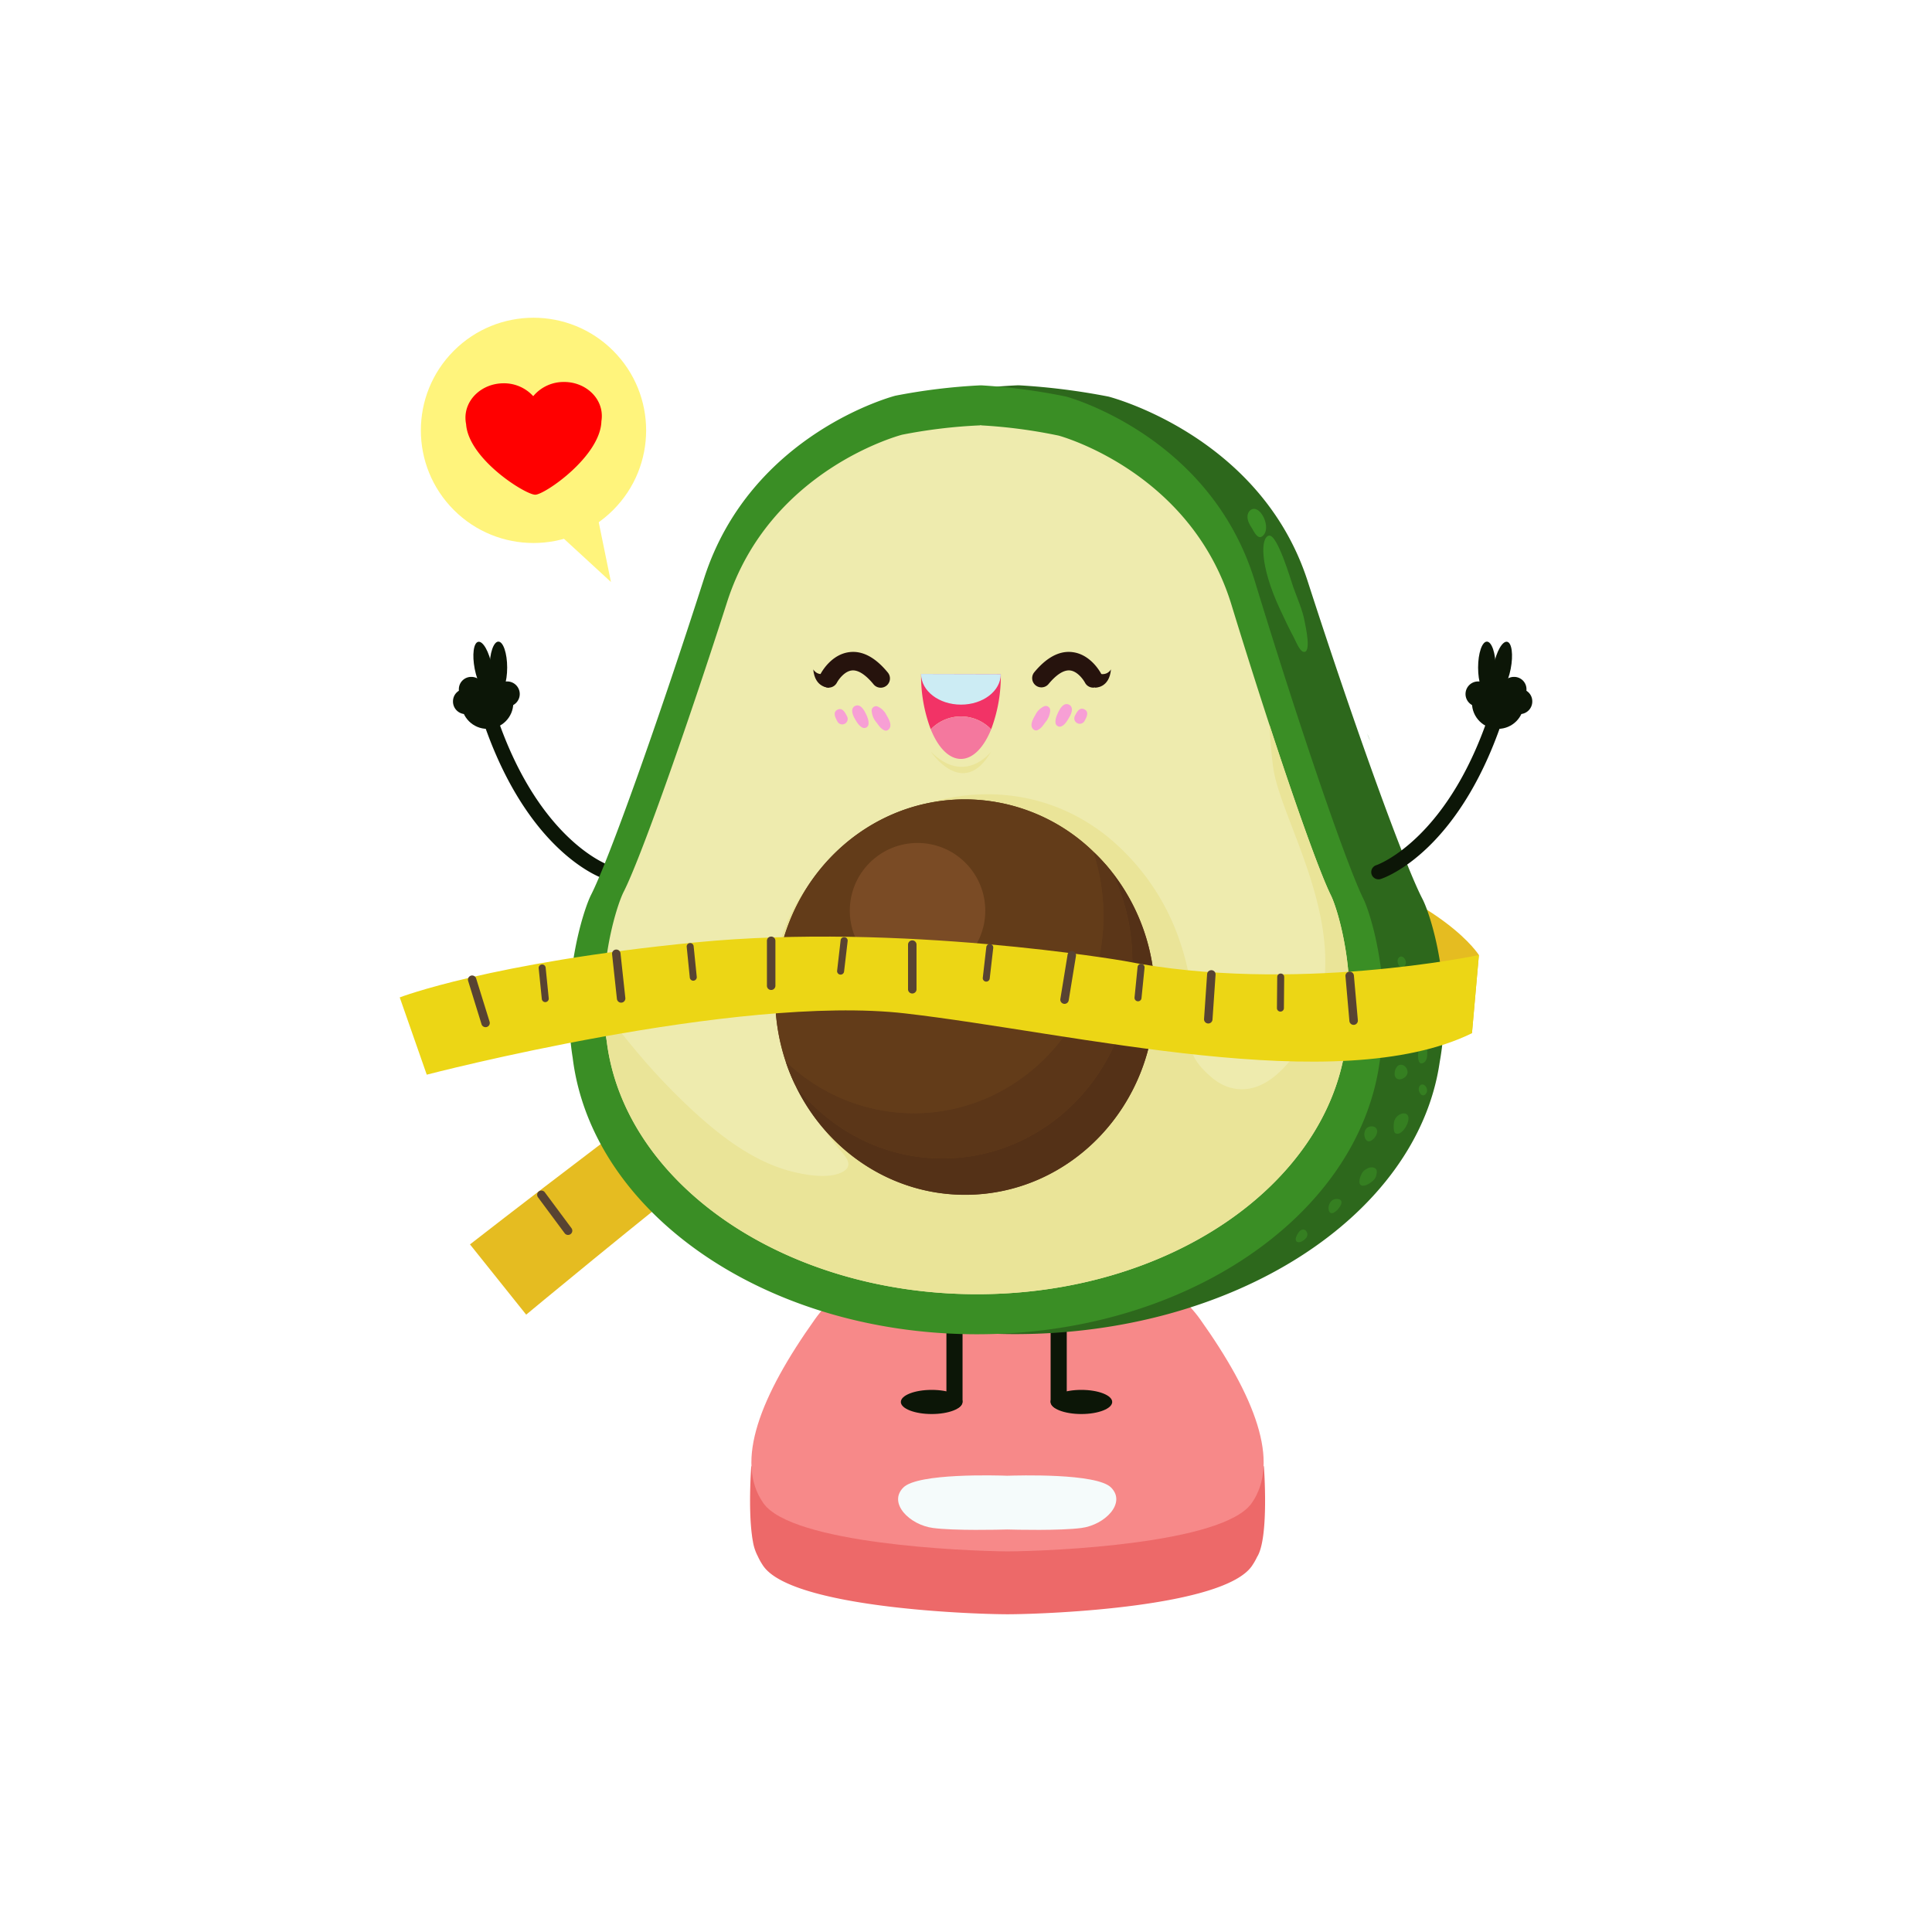 <svg xmlns="http://www.w3.org/2000/svg" xmlns:xlink="http://www.w3.org/1999/xlink" viewBox="0 0 800 800"><defs><style>.cls-1{mask:url(#mask);}.cls-2,.cls-3,.cls-31,.cls-33,.cls-5,.cls-6{mix-blend-mode:multiply;}.cls-2{fill:url(#radial-gradient);}.cls-3{fill:url(#radial-gradient-2);}.cls-4{mask:url(#mask-3);}.cls-5{fill:url(#radial-gradient-3);}.cls-6{fill:url(#radial-gradient-4);}.cls-7{isolation:isolate;}.cls-8{fill:#fff;}.cls-9{fill:#ed6969;}.cls-10{fill:#f78989;}.cls-11{fill:#f5fbfb;}.cls-12{fill:#fff47c;}.cls-13{fill:red;}.cls-14{fill:#e5bc21;}.cls-15{fill:#584332;}.cls-16{fill:#0c1607;}.cls-17{fill:#2d681c;}.cls-18{opacity:0.6;}.cls-19{fill:#3a8e25;}.cls-20{fill:#eeebae;}.cls-21{fill:#eae498;}.cls-22{fill:#633c19;}.cls-23{fill:#543117;}.cls-24{fill:#5b3618;}.cls-25{fill:#7a4b25;}.cls-26{fill:#f23366;}.cls-27{fill:#f4789e;}.cls-28{fill:#ccecf4;}.cls-29{fill:#f79fd5;}.cls-30{mask:url(#mask-5);}.cls-31,.cls-33{opacity:0.9;}.cls-31{fill:url(#radial-gradient-5);}.cls-32{mask:url(#mask-7);}.cls-33{fill:url(#radial-gradient-6);}.cls-34{fill:#26130d;}.cls-35{fill:#ecd615;}.cls-36{filter:url(#luminosity-noclip-3);}.cls-37{filter:url(#luminosity-noclip);}</style><filter id="luminosity-noclip" x="331.89" y="-8592" width="50.03" height="32766" filterUnits="userSpaceOnUse" color-interpolation-filters="sRGB"><feFlood flood-color="#fff" result="bg"/><feBlend in="SourceGraphic" in2="bg"/></filter><mask id="mask" x="331.89" y="-8592" width="50.03" height="32766" maskUnits="userSpaceOnUse"><g class="cls-37"/></mask><radialGradient id="radial-gradient" cx="-55419.39" cy="-77939.12" r="283.58" gradientTransform="matrix(0, -0.07, 0.09, 0.01, 7411.77, -2897.67)" gradientUnits="userSpaceOnUse"><stop offset="0" stop-color="#fff"/><stop offset="1"/></radialGradient><radialGradient id="radial-gradient-2" cx="-26530.05" cy="-30212.5" r="118.79" gradientTransform="matrix(0.03, -0.16, 0.21, 0.04, 7402.6, -2929.62)" gradientUnits="userSpaceOnUse"><stop offset="0" stop-color="#fff"/><stop offset="0.24" stop-color="#fdfdfd"/><stop offset="0.38" stop-color="#f4f4f4"/><stop offset="0.49" stop-color="#e6e6e6"/><stop offset="0.58" stop-color="#d2d2d2"/><stop offset="0.67" stop-color="#b9b9b9"/><stop offset="0.75" stop-color="#999"/><stop offset="0.83" stop-color="#737373"/><stop offset="0.9" stop-color="#484848"/><stop offset="0.97" stop-color="#181818"/><stop offset="1"/></radialGradient><filter id="luminosity-noclip-3" x="413.88" y="-8592" width="50.03" height="32766" filterUnits="userSpaceOnUse" color-interpolation-filters="sRGB"><feFlood flood-color="#fff" result="bg"/><feBlend in="SourceGraphic" in2="bg"/></filter><mask id="mask-3" x="413.88" y="-8592" width="50.03" height="32766" maskUnits="userSpaceOnUse"><g class="cls-36"/></mask><radialGradient id="radial-gradient-3" cx="-55306.27" cy="-77012.84" r="283.58" xlink:href="#radial-gradient"/><radialGradient id="radial-gradient-4" cx="-26442.96" cy="-29829.38" r="118.79" xlink:href="#radial-gradient-2"/><mask id="mask-5" x="331.89" y="277.16" width="50.03" height="39.76" maskUnits="userSpaceOnUse"><g class="cls-1"><path class="cls-2" d="M357.88,277.31c13.8,1.34,24.56,11.26,24,22.16s-12.16,18.64-26,17.3-24.56-11.27-24-22.16S344.07,276,357.88,277.31Z"/></g></mask><filter id="luminosity-noclip-5" x="331.89" y="277.16" width="50.03" height="39.76" filterUnits="userSpaceOnUse" color-interpolation-filters="sRGB"><feFlood flood-color="#fff" result="bg"/><feBlend in="SourceGraphic" in2="bg"/></filter><radialGradient id="radial-gradient-5" cx="-26530.05" cy="-30212.5" r="118.79" gradientTransform="matrix(0.03, -0.16, 0.21, 0.04, 7402.6, -2929.62)" gradientUnits="userSpaceOnUse"><stop offset="0" stop-color="#f5535e"/><stop offset="0.8" stop-color="#f5535c"/><stop offset="1" stop-color="#f55359"/></radialGradient><mask id="mask-7" x="413.88" y="277.16" width="50.03" height="39.76" maskUnits="userSpaceOnUse"><g class="cls-4"><path class="cls-5" d="M439.87,277.31c13.8,1.34,24.56,11.26,24,22.16s-12.16,18.64-26,17.3-24.56-11.27-24-22.16S426.06,276,439.87,277.31Z"/></g></mask><filter id="luminosity-noclip-6" x="413.88" y="277.16" width="50.03" height="39.76" filterUnits="userSpaceOnUse" color-interpolation-filters="sRGB"><feFlood flood-color="#fff" result="bg"/><feBlend in="SourceGraphic" in2="bg"/></filter><radialGradient id="radial-gradient-6" cx="-26442.96" cy="-29829.38" r="118.79" xlink:href="#radial-gradient-5"/></defs><g class="cls-7"><g id="Layer_1" data-name="Layer 1"><rect class="cls-8" width="800" height="800"/><path class="cls-9" d="M523.35,607.09l-4.89,2.84c-4.48-11.42-11.93-24.1-21.56-37.64-21.74-30.52-75.18-29.16-79.71-29-4.53-.17-58-1.53-79.7,29-9.63,13.53-17.07,26.2-21.56,37.62l-4.85-2.82s-1.28,16.92.28,28.6c.1.87.24,1.73.4,2.57a19.87,19.87,0,0,0,2,6.09,26,26,0,0,0,2.34,4.13c11.76,16.86,83.17,19.87,100.78,19.95h.68c17.62-.08,89-3.09,100.79-19.95a27.26,27.26,0,0,0,2.19-3.8C525.59,636.81,523.35,607.09,523.35,607.09Z"/><path class="cls-10" d="M496.9,546.21c-21.74-30.53-75.18-29.18-79.71-29-4.53-.18-58-1.53-79.7,29-22.71,31.89-33.34,59.1-21.42,76.18,11.76,16.85,83.17,19.86,100.78,20h.68c17.62-.09,89-3.1,100.79-20C530.23,605.31,519.61,578.1,496.9,546.21Z"/><path class="cls-11" d="M460.06,615.94c-6-6-38.7-5-43-4.87-4.3-.16-37-1.14-43,4.87-6.45,6.45,2.57,15.47,12.24,16.76,8.82,1.18,27.57.72,30.76.63,3.21.09,21.95.55,30.77-.63C457.49,631.41,466.51,622.39,460.06,615.94Z"/><circle class="cls-12" cx="220.91" cy="178.21" r="46.64" transform="translate(-61.31 208.4) rotate(-45)"/><path class="cls-13" d="M192.74,173.23c-.17-7.82,6.73-14.32,15.41-14.51a16.35,16.35,0,0,1,12.65,5.33,16.36,16.36,0,0,1,12.4-5.88c8.68-.19,15.86,6,16,13.82a12.64,12.64,0,0,1-.17,2.39c-.38,14.55-23.39,30.39-27.37,30.47S194,190.14,193,175.61A13.35,13.35,0,0,1,192.74,173.23Z"/><polyline class="cls-12" points="228.8 218.75 252.98 240.99 246.57 209.65"/><path class="cls-14" d="M612.38,395.47s-14.07-22.81-67.67-38.82-92.14-32-180.56,31.63c-86.53,62.23-169.54,127-169.54,127l23.27,29.09s173.49-144.47,217.57-164,76.59-.28,99.55,7.08,74.51,40.37,74.51,40.37Z"/><path class="cls-15" d="M300.75,434.56a1.43,1.43,0,0,0-.66,1.93L305.7,448a1.46,1.46,0,0,0,1.94.66,1.44,1.44,0,0,0,.66-1.93l-5.62-11.47A1.45,1.45,0,0,0,300.75,434.56Z"/><path class="cls-15" d="M252.31,471.18a1.46,1.46,0,0,0-.66,1.94l5.62,11.46a1.47,1.47,0,0,0,1.94.66,1.45,1.45,0,0,0,.66-1.95l-5.62-11.45A1.45,1.45,0,0,0,252.31,471.18Z"/><path class="cls-15" d="M411.8,358.33a1.45,1.45,0,0,0-1,1.78l3.37,12.32a1.43,1.43,0,0,0,1.77,1,1.45,1.45,0,0,0,1-1.78l-3.36-12.31A1.46,1.46,0,0,0,411.8,358.33Z"/><path class="cls-15" d="M322.64,418.4a1.73,1.73,0,0,0-.93,2.29L329,437.82a1.75,1.75,0,0,0,3.23-1.37l-7.26-17.13A1.74,1.74,0,0,0,322.64,418.4Z"/><path class="cls-15" d="M223.13,493.33a1.75,1.75,0,0,0-.36,2.45l11.09,14.94a1.76,1.76,0,0,0,2.82-2.1l-11.09-14.93A1.76,1.76,0,0,0,223.13,493.33Z"/><path class="cls-15" d="M273.32,454.09a1.76,1.76,0,0,0-.6,2.41l9.56,15.95a1.76,1.76,0,0,0,3-1.81l-9.57-15.95A1.78,1.78,0,0,0,273.32,454.09Z"/><path class="cls-16" d="M252.29,363.93a3,3,0,0,0,1.8-1.89,3,3,0,0,0-1.93-3.79c-.4-.13-31-10.92-48.19-67.06a3,3,0,1,0-5.76,1.77c18.22,59.51,50.72,70.58,52.09,71A3,3,0,0,0,252.29,363.93Z"/><path class="cls-16" d="M193.69,293.81c2.07,5.44,7,8.62,11,7.1s5.58-7.16,3.51-12.6-7-8.63-11-7.11S191.63,288.36,193.69,293.81Z"/><path class="cls-16" d="M205.65,292.5c-1.26,2-1.09,4.35.37,5.28s3.67.06,4.93-1.93,1.1-4.36-.37-5.28S206.91,290.5,205.65,292.5Z"/><circle class="cls-16" cx="201.8" cy="291.06" r="10.75"/><path class="cls-16" d="M202.73,276.43c0,5.93,1.63,10.74,3.64,10.74s3.64-4.81,3.64-10.74-1.63-10.75-3.64-10.75S202.73,270.49,202.73,276.43Z"/><path class="cls-16" d="M204.8,287.17a5.21,5.21,0,1,0,5.21-5A5.1,5.1,0,0,0,204.8,287.17Z"/><path class="cls-16" d="M190,285.29a5.21,5.21,0,1,0,5.2-5A5.1,5.1,0,0,0,190,285.29Z"/><path class="cls-16" d="M187.58,290.28a5.21,5.21,0,1,0,5.21-5A5.1,5.1,0,0,0,187.58,290.28Z"/><path class="cls-16" d="M196.57,277c1.14,5.82,3.65,10.24,5.6,9.85s2.61-5.41,1.47-11.23-3.65-10.24-5.6-9.86S195.43,271.14,196.57,277Z"/><path class="cls-16" d="M438.38,583.3a3.34,3.34,0,0,0,3.34-3.34V522.79a3.34,3.34,0,0,0-6.68,0V580A3.33,3.33,0,0,0,438.38,583.3Z"/><path class="cls-16" d="M435,580.52c0,2.76,5.72,5,12.77,5s12.77-2.25,12.77-5-5.71-5-12.77-5S435,577.75,435,580.52Z"/><path class="cls-16" d="M395.23,583.3a3.33,3.33,0,0,1-3.34-3.34V522.79a3.34,3.34,0,0,1,6.68,0V580A3.34,3.34,0,0,1,395.23,583.3Z"/><path class="cls-16" d="M398.57,580.52c0,2.76-5.72,5-12.78,5s-12.77-2.25-12.77-5,5.72-5,12.77-5S398.57,577.75,398.57,580.52Z"/><path class="cls-17" d="M589,372.22c-7.58-14.61-28-71.05-47.52-131.55S459,164.22,459,164.22a275.58,275.58,0,0,0-37-4.67v0h-.67v0a276.17,276.17,0,0,0-37.05,4.28s-63.19,15.34-83.59,75.6-41.59,116.52-49.39,131c-3.42,6.39-13.37,35.91-8,67.48,8.3,63.81,83.59,114,175.63,114.51s168-49,177.22-112.64C601.89,408.29,592.36,378.64,589,372.22Z"/><g class="cls-18"><path class="cls-19" d="M568.49,488.93c-1.44,1.32-3.92,2.71-5.12,1.69s.19-4.57,1.09-5.52c1.24-1.3,3.7-2.54,5.27-1.07.73.69.23,2.78-.23,3.7A4.7,4.7,0,0,1,568.49,488.93Z"/><path class="cls-19" d="M582.18,466.49c-1.15,2-3,3.66-4.46,2.69-.82-.54-.65-3.71-.47-4.63a4.64,4.64,0,0,1,3.6-3.5C583.9,460.76,583.6,464,582.18,466.49Z"/><path class="cls-19" d="M582.83,443.77a2.29,2.29,0,0,1,0,.37c-.17,2.5-4.73,4.3-5.31,1a4.68,4.68,0,0,1,1.2-3.74C580.55,440,582.71,441.74,582.83,443.77Z"/><path class="cls-19" d="M593.38,413.19c-.85,1.95-2.73,3.88-4.17,3.11-3-1.57,2.13-10.07,4.42-5.81A3.36,3.36,0,0,1,593.38,413.19Z"/><path class="cls-19" d="M554.26,500.43a6.13,6.13,0,0,1-2.2,1.8c-3,1.06-2.63-6.18,1.82-5.75C556.33,496.72,555.58,498.83,554.26,500.43Z"/><path class="cls-19" d="M591,436.1c0,1.59-.25,3.38-1.69,4.06-2.47,1.15-2.19-3.4-2-4.67s.25-2.86,1.72-3.29c1.65-.48,2.1.84,2,2.26C591,434.93,591,435.5,591,436.1Z"/><path class="cls-19" d="M568.53,471.77c-1.08,1-2.41,1.28-3.18-.25-.86-1.73-.36-4.46,1.71-5,1.64-.46,3.29.31,3.21,2.18A5.1,5.1,0,0,1,568.53,471.77Z"/><path class="cls-19" d="M540.65,512.82c-.89,1-2.54,1.92-3.54,1.4-1.54-.82.42-4,1.33-4.65,1.74-1.34,3.47.65,2.74,2.47A2.76,2.76,0,0,1,540.65,512.82Z"/><path class="cls-19" d="M590.76,452.33a2,2,0,0,1-.37.61c-1.71,2-3.65-1.45-2.64-3.08C589.06,447.73,591.57,450.33,590.76,452.33Z"/><path class="cls-19" d="M580.21,423a2.35,2.35,0,0,1-.71.06c-2.62-.21-1-3.81.94-3.95C582.94,418.91,582.31,422.46,580.21,423Z"/><path class="cls-19" d="M582,399.35a2.21,2.21,0,0,1-.38.61c-1.7,2-3.64-1.45-2.64-3.08C580.27,394.75,582.77,397.35,582,399.35Z"/></g><path class="cls-19" d="M564.55,372.18c-7.17-14.6-26.45-71-44.95-131.53s-78.11-76.43-78.11-76.43a247.67,247.67,0,0,0-35.05-4.65v0h-.62v0a246.87,246.87,0,0,0-35.09,4.29s-59.84,15.36-79.18,75.63S252.13,356,244.74,370.55c-3.24,6.39-12.67,35.91-7.6,67.48,7.84,63.8,79.12,114,166.27,114.45s159.07-49,167.86-112.69C576.75,408.25,567.73,378.61,564.55,372.18Z"/><path class="cls-20" d="M551.11,370.77c-6.58-13.28-24.24-65-41.2-120.39s-71.53-70-71.53-70a214,214,0,0,0-32.06-4.24v-.07a.89.89,0,0,1-.21,0,.84.84,0,0,1-.37,0v.07A214.2,214.2,0,0,0,373.57,180s-54.76,14.05-72.49,69.27-36.08,106.75-42.83,120c-3,5.88-11.63,33-7,61.85,7.2,58.42,72.48,104.38,152.3,104.78s145.68-44.84,153.71-103.19C562.27,403.84,554,376.68,551.11,370.77Z"/><path class="cls-21" d="M403.53,535.9c79.78.41,145.68-44.84,153.71-103.19,5-28.87-3.2-56-6.13-61.94-4.53-9.16-14.34-36.59-25.55-70.9.53,7.74,1.09,14.17,1.7,18.31,3.47,23.78,37.4,73.25,12.39,113.29-6,9.65-15.92,21.72-28.8,19.23-4.59-.88-7.92-3.31-11.2-6.42-3.52-3.34-6.41-7.22-6.8-12.22-.34-4.44,1.51-8.6,1.28-13.2a105.62,105.62,0,0,0-5.4-28.55,95.46,95.46,0,0,0-30.21-43.93c-30.78-24.69-71.72-22-103,.3-1.5,1.07-3,2.18-4.44,3.32l-.78.62c-28,22.31-37,55-24.35,88.35a139.25,139.25,0,0,0,20,35c2.83,3.69,9,8.49,2.4,11.56-5.32,2.47-13.63,1.17-19.14-.1-17.77-4.08-33.11-16.65-46-29A268.68,268.68,0,0,1,264,435.9q-4-4.77-7.85-9.67c-1.25-1.6-6.09-6.13-6.16-8.12a105,105,0,0,0,1.22,13C258.43,489.54,323.71,535.5,403.53,535.9Z"/><path class="cls-22" d="M399.11,331a76.59,76.59,0,0,1,53.51,21.54,80.52,80.52,0,0,1,7.79,8.5,83.52,83.52,0,0,1,17.8,51.34c.27,45.19-34.71,82.07-78.13,82.33-30.87.18-57.62-18.24-70.64-45.12a83.58,83.58,0,0,1-4.15-10.21A84.54,84.54,0,0,1,321,413.35C320.71,368.11,355.69,331.29,399.11,331Z"/><path class="cls-23" d="M390.73,479.68c43.42-.26,78.4-37.13,78.13-82.33a84,84,0,0,0-8.45-36.27,83.52,83.52,0,0,1,17.8,51.34c.27,45.19-34.71,82.07-78.13,82.33-30.87.18-57.62-18.24-70.64-45.12C344,468.08,366,479.83,390.73,479.68Z"/><path class="cls-22" d="M460.41,361.08a80.52,80.52,0,0,0-7.79-8.5"/><path class="cls-22" d="M325.29,439.42a83.58,83.58,0,0,0,4.15,10.21"/><path class="cls-24" d="M390.73,479.68c-24.69.15-46.77-11.6-61.29-30.05a83.58,83.58,0,0,1-4.15-10.21A76.56,76.56,0,0,0,378.78,461c43.42-.26,78.41-37.13,78.14-82.33a85.19,85.19,0,0,0-4.3-26.07,80.52,80.52,0,0,1,7.79,8.5,84,84,0,0,1,8.45,36.27C469.13,442.55,434.15,479.42,390.73,479.68Z"/><path class="cls-22" d="M399.11,331a76.59,76.59,0,0,1,53.51,21.54,85.19,85.19,0,0,1,4.3,26.07c.27,45.2-34.72,82.07-78.14,82.33a76.56,76.56,0,0,1-53.49-21.56A84.54,84.54,0,0,1,321,413.35C320.71,368.11,355.69,331.29,399.11,331Z"/><circle class="cls-25" cx="379.93" cy="377.1" r="28.05" transform="translate(-155.37 379.1) rotate(-45)"/><path class="cls-26" d="M410.41,302a62.55,62.55,0,0,0,4-22.85l-33-.1a62.41,62.41,0,0,0,4,22.95,17.29,17.29,0,0,1,25,0Z"/><path class="cls-27" d="M397.88,314.25c5,0,9.5-4.74,12.53-12.24a17.29,17.29,0,0,0-25,0C388.42,309.49,392.89,314.24,397.88,314.25Z"/><path class="cls-28" d="M414.4,279.14c0,7-7.4,12.65-16.51,12.63s-16.49-5.68-16.49-12.71Z"/><path class="cls-29" d="M434.87,294.06a1.84,1.84,0,0,0-2.37-1.66,7.43,7.43,0,0,0-3.79,3.66c-.76,1.31-1.75,3-1.56,4.54.14,1.09,1.26,2.25,2.46,1.72,1.54-.68,2.33-2,3.28-3.28A8.22,8.22,0,0,0,434.87,294.06Z"/><path class="cls-29" d="M442.68,291.8c-2-1-3.45,1.13-4.21,2.59s-1.59,3.32-1.4,4.89a1.76,1.76,0,0,0,2.65,1.38c1.32-.69,2.3-2.34,3-3.58C443.64,295.6,444.75,292.88,442.68,291.8Z"/><path class="cls-29" d="M449.05,293.74c-2.1-1.11-3.25,1.27-4,2.77a2.26,2.26,0,0,0,4,2.09C449.85,297.14,451.15,294.84,449.05,293.74Z"/><path class="cls-29" d="M360.93,294.17a1.84,1.84,0,0,1,2.36-1.67,7.43,7.43,0,0,1,3.81,3.66c.76,1.3,1.76,3,1.57,4.52-.13,1.1-1.26,2.26-2.46,1.74-1.53-.68-2.33-2-3.29-3.28A8.18,8.18,0,0,1,360.93,294.17Z"/><path class="cls-29" d="M354,292.35c2-1,3.45,1.13,4.22,2.59s1.6,3.31,1.41,4.88a1.75,1.75,0,0,1-2.64,1.39c-1.32-.68-2.31-2.33-3-3.57C353.1,296.16,352,293.44,354,292.35Z"/><path class="cls-29" d="M346.75,293.89c2.1-1.11,3.25,1.27,4,2.76a2.25,2.25,0,1,1-4,2.1C346,297.29,344.65,295,346.75,293.89Z"/><g class="cls-18"><g class="cls-30"><g class="cls-30"><path class="cls-31" d="M357.88,277.31c13.8,1.34,24.56,11.26,24,22.16s-12.16,18.64-26,17.3-24.56-11.27-24-22.16S344.07,276,357.88,277.31Z"/></g></g></g><g class="cls-18"><g class="cls-32"><g class="cls-32"><path class="cls-33" d="M439.87,277.31c13.8,1.34,24.56,11.26,24,22.16s-12.16,18.64-26,17.3-24.56-11.27-24-22.16S426.06,276,439.87,277.31Z"/></g></g></g><path class="cls-34" d="M452.66,284.73a3.82,3.82,0,0,1-3.39-2.05c-.7-1.31-3.17-4.76-6.22-5.06-3.24-.33-6.64,2.91-8.92,5.68a3.83,3.83,0,0,1-5.91-4.87c5.07-6.15,10.33-9,15.66-8.42,7.65.81,11.73,8.27,12.17,9.12a3.81,3.81,0,0,1-1.63,5.16A3.73,3.73,0,0,1,452.66,284.73Z"/><path class="cls-34" d="M343.14,284.73a3.85,3.85,0,0,0,3.4-2.05c.69-1.31,3.17-4.76,6.22-5.06,3.23-.33,6.63,2.91,8.91,5.68a3.83,3.83,0,1,0,5.91-4.87c-5.06-6.15-10.32-9-15.65-8.42-7.65.81-11.74,8.27-12.18,9.12a3.83,3.83,0,0,0,1.63,5.16A3.76,3.76,0,0,0,343.14,284.73Z"/><path class="cls-21" d="M410.41,311.22s-10.82,14.19-25,0C385.4,311.22,398.83,331.32,410.41,311.22Z"/><path class="cls-19" d="M525.48,221.79c-3.47.58-4.05,12.16,4.63,30.69,1.82,3.88,3.64,7.78,5.67,11.55.65,1.22,2.29,5.4,3.82,5.84,3.64,1.05,1-10.52.66-12.39-.87-4.85-3.1-9.75-4.75-14.38C534.66,240.7,529,221.22,525.48,221.79Z"/><path class="cls-19" d="M517.56,211.43a2.68,2.68,0,0,0-.59.8c-1.05,2.11.11,4.47,1.27,6.24.83,1.28,2.45,5.07,4.42,3.6C527,218.85,521.54,207.84,517.56,211.43Z"/><path class="cls-34" d="M453.49,284.73s5.87.27,6.54-7.57c0,0-1.73,3.51-6.54,1.2"/><path class="cls-34" d="M343.3,284.73s-5.87.27-6.55-7.57c0,0,1.74,3.51,6.55,1.2"/><path class="cls-19" d="M566.16,303.82a26,26,0,0,0,1.19,2.93Z"/><path class="cls-16" d="M569.77,363.93a3,3,0,0,1,.14-5.68c.4-.13,31-10.92,48.18-67.06a3,3,0,1,1,5.76,1.77c-18.22,59.51-50.71,70.58-52.09,71A3,3,0,0,1,569.77,363.93Z"/><path class="cls-16" d="M628.37,293.81c-2.07,5.44-7,8.62-11,7.1s-5.58-7.16-3.51-12.6,7-8.63,11-7.11S630.43,288.36,628.37,293.81Z"/><path class="cls-16" d="M616.41,292.5c1.26,2,1.1,4.35-.37,5.28s-3.67.06-4.93-1.93-1.09-4.36.37-5.28S615.15,290.5,616.41,292.5Z"/><circle class="cls-16" cx="620.26" cy="291.06" r="10.75"/><ellipse class="cls-16" cx="615.69" cy="276.43" rx="3.64" ry="10.75"/><path class="cls-16" d="M617.26,287.17a5.21,5.21,0,1,1-5.21-5A5.1,5.1,0,0,1,617.26,287.17Z"/><path class="cls-16" d="M632.08,285.29a5.2,5.2,0,1,1-5.2-5A5.1,5.1,0,0,1,632.08,285.29Z"/><path class="cls-16" d="M634.48,290.28a5.21,5.21,0,1,1-5.2-5A5.1,5.1,0,0,1,634.48,290.28Z"/><ellipse class="cls-16" cx="621.96" cy="276.27" rx="10.75" ry="3.6" transform="translate(231.36 833.57) rotate(-78.92)"/><path class="cls-35" d="M165.52,413l11.19,32s128.14-33.45,198.19-25.36S553.84,455,609.51,427.84l2.87-32.37s-77.07,16.25-146.92,2.43c0,0-92.36-16-177.38-7.68S165.52,413,165.52,413Z"/><path class="cls-15" d="M285.64,390.5a1.43,1.43,0,0,0-1.29,1.58l1.28,12.7a1.44,1.44,0,0,0,1.58,1.3,1.46,1.46,0,0,0,1.3-1.59l-1.29-12.7A1.44,1.44,0,0,0,285.64,390.5Z"/><path class="cls-15" d="M349.69,388.06a1.43,1.43,0,0,0-1.6,1.26L346.63,402a1.45,1.45,0,0,0,2.88.33L351,389.66A1.44,1.44,0,0,0,349.69,388.06Z"/><path class="cls-15" d="M224.35,399.37a1.45,1.45,0,0,0-1.29,1.58l1.29,12.7a1.44,1.44,0,1,0,2.87-.28l-1.28-12.71A1.46,1.46,0,0,0,224.35,399.37Z"/><path class="cls-15" d="M472.64,399.11a1.45,1.45,0,0,0-1.59,1.3l-1.27,12.7a1.45,1.45,0,0,0,2.88.29l1.28-12.71A1.47,1.47,0,0,0,472.64,399.11Z"/><path class="cls-15" d="M530.33,403.12a1.44,1.44,0,0,0-1.46,1.43l-.12,12.76a1.45,1.45,0,1,0,2.89,0l.12-12.77A1.45,1.45,0,0,0,530.33,403.12Z"/><path class="cls-15" d="M444.07,393.83a1.76,1.76,0,0,0-2,1.45l-3,18.37a1.75,1.75,0,1,0,3.46.55l3-18.35A1.76,1.76,0,0,0,444.07,393.83Z"/><path class="cls-15" d="M319.32,387.81a1.75,1.75,0,0,0-1.75,1.76l0,18.6a1.74,1.74,0,0,0,1.75,1.76,1.77,1.77,0,0,0,1.76-1.76l0-18.6A1.77,1.77,0,0,0,319.32,387.81Z"/><path class="cls-15" d="M377.75,389.39a1.75,1.75,0,0,0-1.75,1.76l0,18.61a1.76,1.76,0,0,0,3.51,0l0-18.6A1.76,1.76,0,0,0,377.75,389.39Z"/><path class="cls-15" d="M410,390.9a1.44,1.44,0,0,0-1.59,1.27l-1.46,12.69a1.44,1.44,0,0,0,2.87.33l1.46-12.68A1.45,1.45,0,0,0,410,390.9Z"/><path class="cls-15" d="M255,393.2a1.74,1.74,0,0,0-1.55,1.92l2,18.49a1.75,1.75,0,1,0,3.49-.37l-2-18.49A1.75,1.75,0,0,0,255,393.2Z"/><path class="cls-15" d="M195,404a1.75,1.75,0,0,0-1.15,2.19L199.36,424a1.75,1.75,0,1,0,3.35-1l-5.52-17.76A1.76,1.76,0,0,0,195,404Z"/><path class="cls-15" d="M501.71,401.74a1.76,1.76,0,0,0-1.87,1.63l-1.27,18.56a1.75,1.75,0,1,0,3.5.24l1.27-18.56A1.74,1.74,0,0,0,501.71,401.74Z"/><path class="cls-15" d="M558.72,402.35a1.73,1.73,0,0,0-1.59,1.89l1.63,18.54a1.75,1.75,0,0,0,1.9,1.59,1.77,1.77,0,0,0,1.6-1.9l-1.64-18.53A1.75,1.75,0,0,0,558.72,402.35Z"/></g></g></svg>